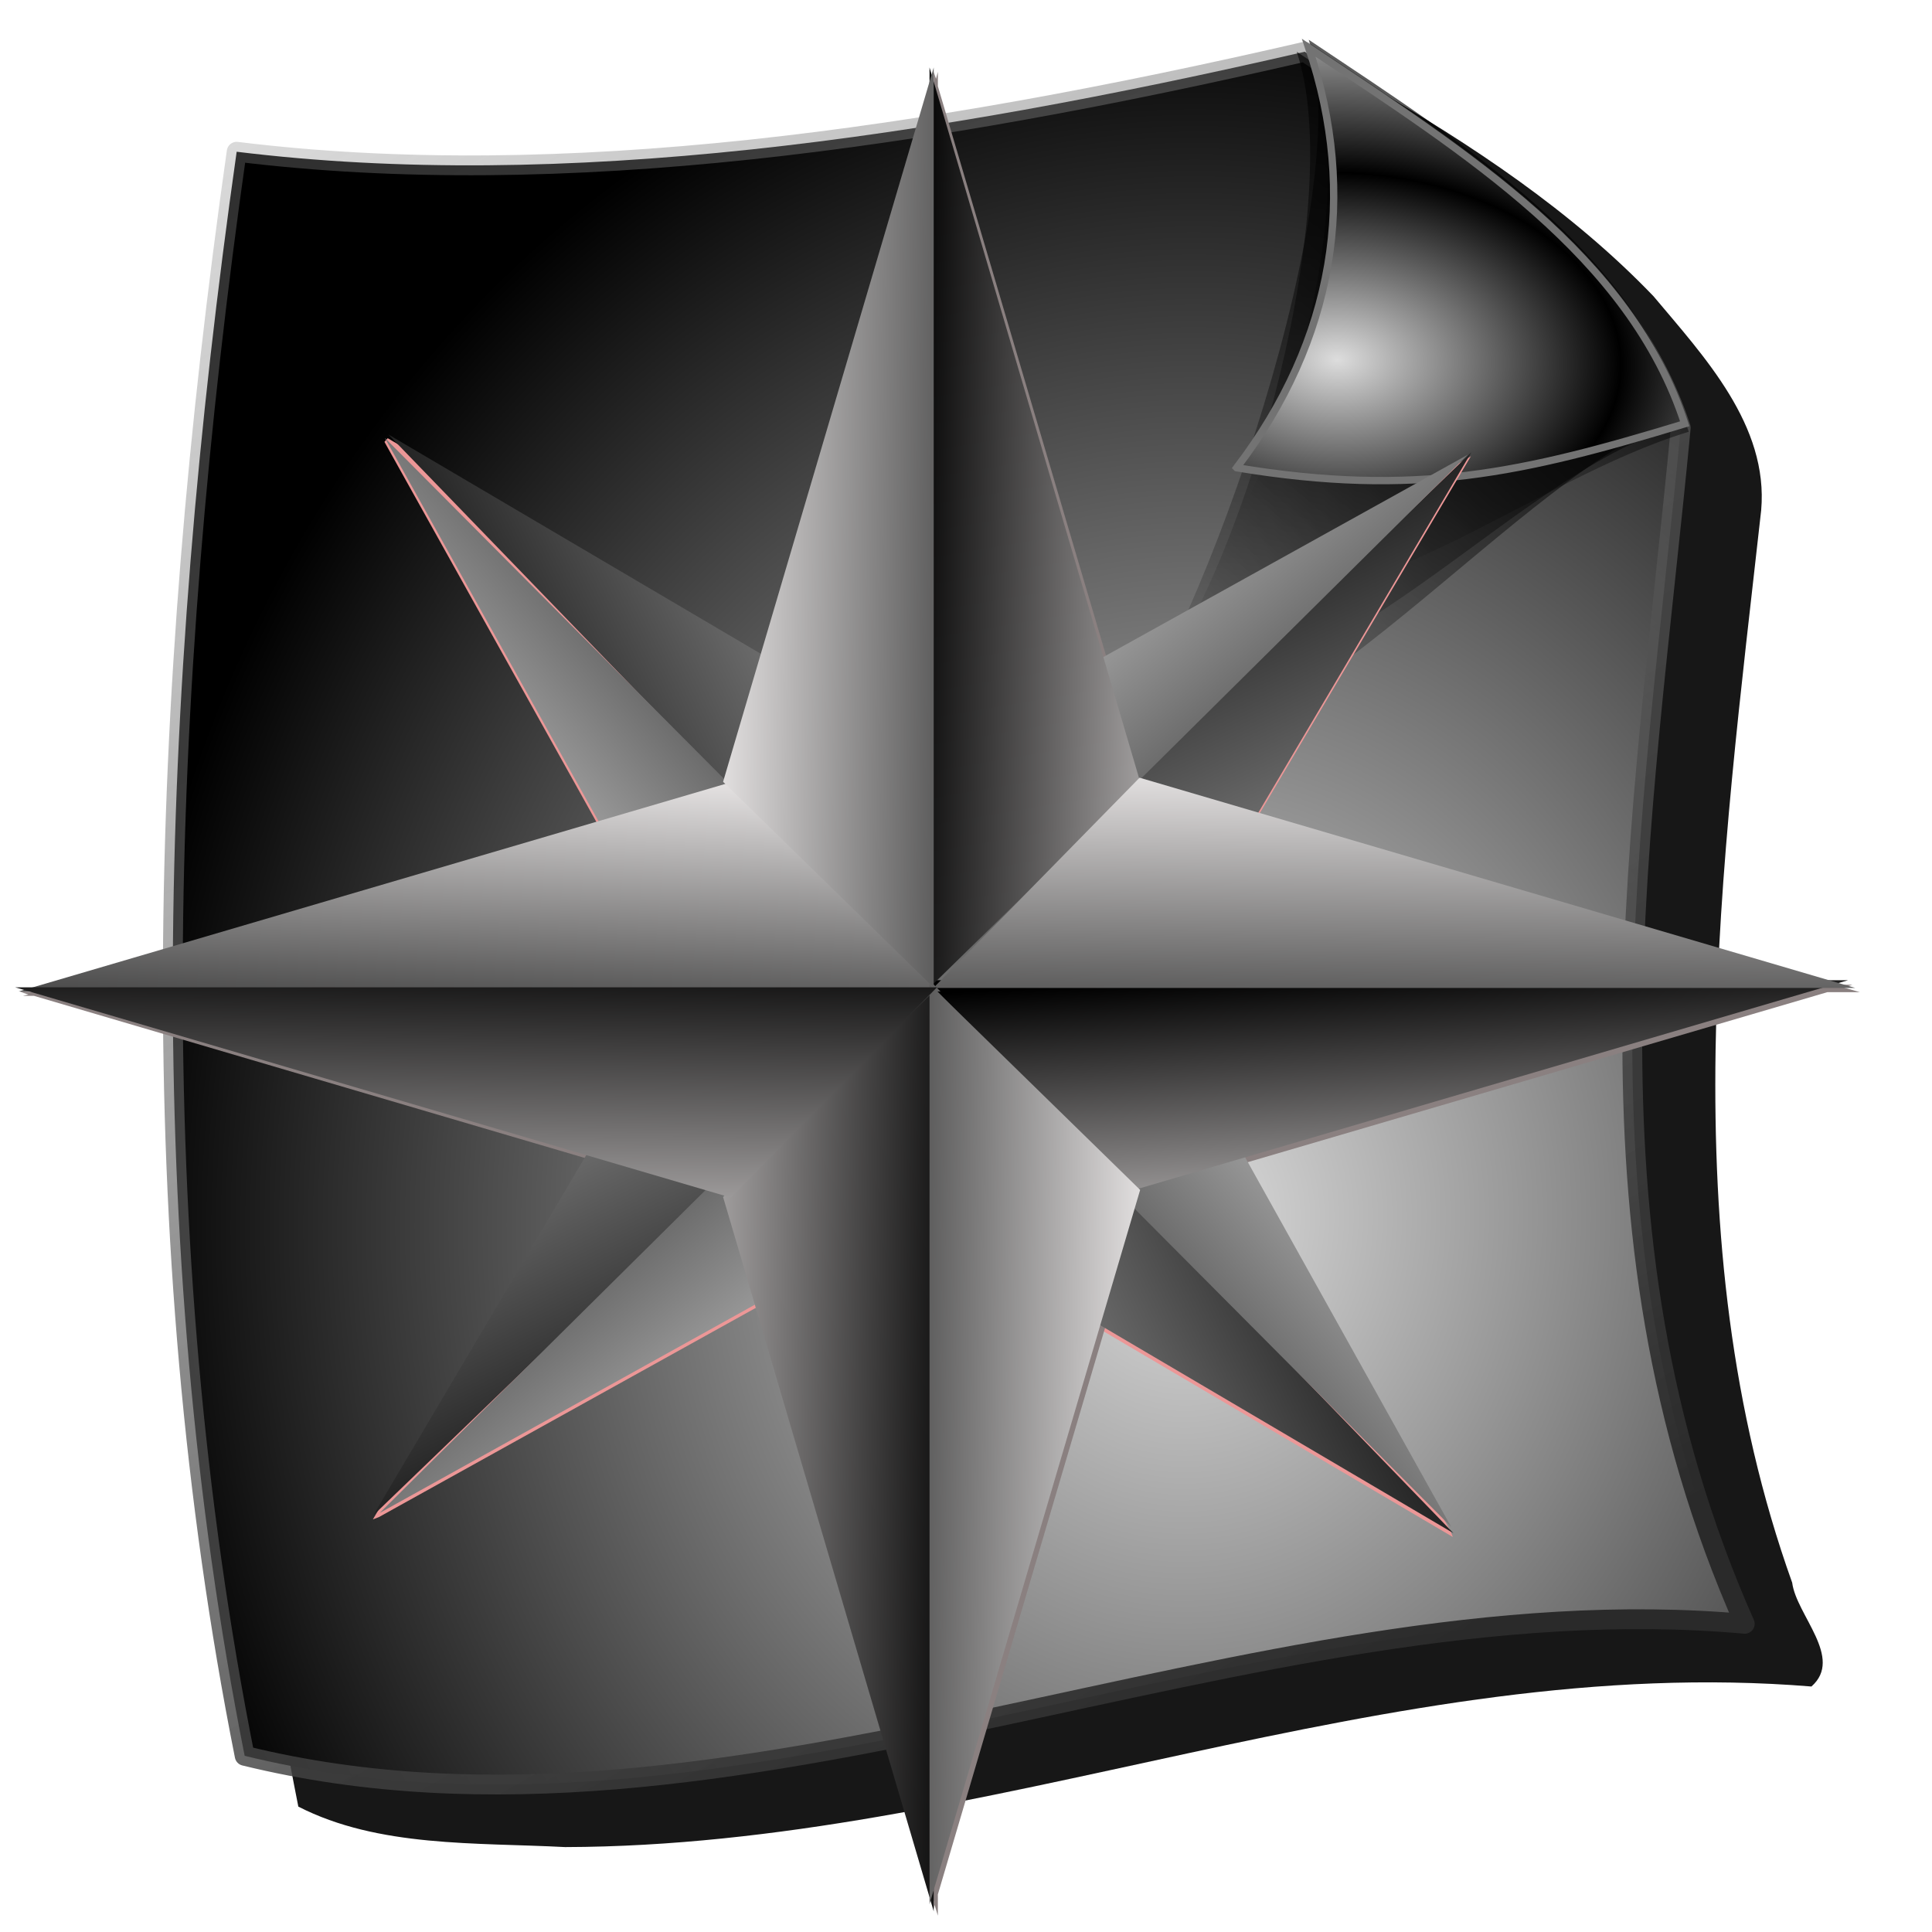 <?xml version="1.0" encoding="UTF-8" standalone="no"?>
<!-- Created with Inkscape (http://www.inkscape.org/) -->

<svg
   xmlns:dc="http://purl.org/dc/elements/1.1/"
   xmlns:cc="http://creativecommons.org/ns#"
   xmlns:rdf="http://www.w3.org/1999/02/22-rdf-syntax-ns#"
   xmlns:svg="http://www.w3.org/2000/svg"
   xmlns="http://www.w3.org/2000/svg"
   xmlns:xlink="http://www.w3.org/1999/xlink"
   xmlns:sodipodi="http://sodipodi.sourceforge.net/DTD/sodipodi-0.dtd"
   xmlns:inkscape="http://www.inkscape.org/namespaces/inkscape"
   id="svg2"
   version="1.1"
   inkscape:version="0.48.2 r9819"
   width="255"
   height="255"
   sodipodi:docname="text-x-po.svg">
  <defs
     id="defs6">
    <filter
       id="filter3966"
       inkscape:collect="always">
      <feGaussianBlur
         id="feGaussianBlur3968"
         stdDeviation="3.434"
         inkscape:collect="always" />
    </filter>
    <linearGradient
       inkscape:collect="always"
       id="linearGradient3387">
      <stop
         style="stop-color:#000000;stop-opacity:1;"
         offset="0"
         id="stop3389" />
      <stop
         style="stop-color:#ffffff;stop-opacity:1"
         offset="1"
         id="stop3391" />
    </linearGradient>
    <linearGradient
       inkscape:collect="always"
       id="linearGradient3369">
      <stop
         style="stop-color:#6465df;stop-opacity:1"
         offset="0"
         id="stop3371" />
      <stop
         style="stop-color:#ffffff;stop-opacity:1"
         offset="1"
         id="stop3373" />
    </linearGradient>
    <linearGradient
       id="linearGradient3578">
      <stop
         style="stop-color:#000000;stop-opacity:1;"
         offset="0"
         id="stop3580" />
      <stop
         style="stop-color:#fffcfc;stop-opacity:1;"
         offset="1"
         id="stop3582" />
    </linearGradient>
    <inkscape:perspective
       id="perspective2503"
       inkscape:persp3d-origin="128 : 85.333333 : 1"
       inkscape:vp_z="256 : 128 : 1"
       inkscape:vp_y="0 : 1000 : 0"
       inkscape:vp_x="0 : 128 : 1"
       sodipodi:type="inkscape:persp3d" />
    <linearGradient
       inkscape:collect="always"
       xlink:href="#linearGradient3578"
       id="linearGradient3584"
       x1="13.515"
       y1="-7.475"
       x2="16.093"
       y2="-7.475"
       gradientUnits="userSpaceOnUse"
       spreadMethod="reflect" />
    <linearGradient
       inkscape:collect="always"
       xlink:href="#linearGradient3578"
       id="linearGradient3586"
       gradientUnits="userSpaceOnUse"
       spreadMethod="reflect"
       x1="16.909"
       y1="-5.212"
       x2="18.617"
       y2="-6.583" />
    <linearGradient
       inkscape:collect="always"
       xlink:href="#linearGradient3578"
       id="linearGradient3588"
       gradientUnits="userSpaceOnUse"
       spreadMethod="reflect"
       x1="13.515"
       y1="-7.475"
       x2="17.075"
       y2="-8.019" />
    <linearGradient
       inkscape:collect="always"
       xlink:href="#linearGradient3578"
       id="linearGradient3590"
       gradientUnits="userSpaceOnUse"
       spreadMethod="reflect"
       x1="16.387"
       y1="-5.908"
       x2="17.747"
       y2="-6.953" />
    <linearGradient
       inkscape:collect="always"
       xlink:href="#linearGradient3578"
       id="linearGradient3592"
       gradientUnits="userSpaceOnUse"
       spreadMethod="reflect"
       x1="12.906"
       y1="-10.151"
       x2="11.372"
       y2="-5.778" />
    <linearGradient
       inkscape:collect="always"
       xlink:href="#linearGradient3578"
       id="linearGradient3594"
       gradientUnits="userSpaceOnUse"
       spreadMethod="reflect"
       x1="12.035"
       y1="-11.587"
       x2="8.696"
       y2="-2.688" />
    <linearGradient
       inkscape:collect="always"
       xlink:href="#linearGradient3578"
       id="linearGradient3596"
       gradientUnits="userSpaceOnUse"
       spreadMethod="reflect"
       x1="16.387"
       y1="-11.391"
       x2="11.132"
       y2="-11.199" />
    <linearGradient
       inkscape:collect="always"
       xlink:href="#linearGradient3578"
       id="linearGradient3598"
       gradientUnits="userSpaceOnUse"
       spreadMethod="reflect"
       x1="16.691"
       y1="-10.978"
       x2="16.093"
       y2="-7.475" />
    <linearGradient
       inkscape:collect="always"
       xlink:href="#linearGradient3578"
       id="linearGradient3600"
       gradientUnits="userSpaceOnUse"
       spreadMethod="reflect"
       x1="15.582"
       y1="-6.256"
       x2="17.377"
       y2="-1.992" />
    <linearGradient
       inkscape:collect="always"
       xlink:href="#linearGradient3578"
       id="linearGradient3602"
       gradientUnits="userSpaceOnUse"
       spreadMethod="reflect"
       x1="17.083"
       y1="-2.275"
       x2="14.94"
       y2="-3.733" />
    <linearGradient
       inkscape:collect="always"
       xlink:href="#linearGradient3578"
       id="linearGradient3604"
       gradientUnits="userSpaceOnUse"
       spreadMethod="reflect"
       x1="7.771"
       y1="-3.754"
       x2="12.916"
       y2="-4.516" />
    <linearGradient
       inkscape:collect="always"
       xlink:href="#linearGradient3578"
       id="linearGradient3606"
       gradientUnits="userSpaceOnUse"
       spreadMethod="reflect"
       x1="11.187"
       y1="-5.887"
       x2="9.718"
       y2="-1.513" />
    <linearGradient
       inkscape:collect="always"
       xlink:href="#linearGradient3578"
       id="linearGradient3608"
       gradientUnits="userSpaceOnUse"
       spreadMethod="reflect"
       x1="10.621"
       y1="-6.409"
       x2="16.093"
       y2="-7.475" />
    <linearGradient
       inkscape:collect="always"
       xlink:href="#linearGradient3578"
       id="linearGradient3610"
       gradientUnits="userSpaceOnUse"
       spreadMethod="reflect"
       x1="15.65"
       y1="-2.21"
       x2="16.093"
       y2="-7.475" />
    <linearGradient
       inkscape:collect="always"
       xlink:href="#linearGradient3578"
       id="linearGradient2551"
       gradientUnits="userSpaceOnUse"
       spreadMethod="reflect"
       x1="13.515"
       y1="-7.475"
       x2="16.093"
       y2="-7.475" />
    <linearGradient
       inkscape:collect="always"
       xlink:href="#linearGradient3578"
       id="linearGradient2553"
       gradientUnits="userSpaceOnUse"
       spreadMethod="reflect"
       x1="13.515"
       y1="-7.475"
       x2="16.093"
       y2="-7.475" />
    <linearGradient
       inkscape:collect="always"
       xlink:href="#linearGradient3578"
       id="linearGradient2555"
       gradientUnits="userSpaceOnUse"
       spreadMethod="reflect"
       x1="13.515"
       y1="-7.475"
       x2="16.093"
       y2="-7.475" />
    <linearGradient
       inkscape:collect="always"
       xlink:href="#linearGradient3578"
       id="linearGradient2557"
       gradientUnits="userSpaceOnUse"
       spreadMethod="reflect"
       x1="13.515"
       y1="-7.475"
       x2="16.093"
       y2="-7.475" />
    <linearGradient
       inkscape:collect="always"
       xlink:href="#linearGradient3578"
       id="linearGradient2559"
       gradientUnits="userSpaceOnUse"
       spreadMethod="reflect"
       x1="13.515"
       y1="-7.475"
       x2="16.093"
       y2="-7.475" />
    <linearGradient
       inkscape:collect="always"
       xlink:href="#linearGradient3578"
       id="linearGradient2561"
       gradientUnits="userSpaceOnUse"
       spreadMethod="reflect"
       x1="13.515"
       y1="-7.475"
       x2="16.093"
       y2="-7.475" />
    <linearGradient
       inkscape:collect="always"
       xlink:href="#linearGradient3578"
       id="linearGradient2563"
       gradientUnits="userSpaceOnUse"
       spreadMethod="reflect"
       x1="13.515"
       y1="-7.475"
       x2="16.093"
       y2="-7.475" />
    <linearGradient
       inkscape:collect="always"
       xlink:href="#linearGradient3578"
       id="linearGradient2565"
       gradientUnits="userSpaceOnUse"
       spreadMethod="reflect"
       x1="13.515"
       y1="-7.475"
       x2="16.093"
       y2="-7.475" />
    <linearGradient
       inkscape:collect="always"
       xlink:href="#linearGradient3578"
       id="linearGradient2567"
       gradientUnits="userSpaceOnUse"
       spreadMethod="reflect"
       x1="13.515"
       y1="-7.475"
       x2="16.093"
       y2="-7.475" />
    <linearGradient
       inkscape:collect="always"
       xlink:href="#linearGradient3578"
       id="linearGradient2569"
       gradientUnits="userSpaceOnUse"
       spreadMethod="reflect"
       x1="13.515"
       y1="-7.475"
       x2="16.093"
       y2="-7.475" />
    <linearGradient
       inkscape:collect="always"
       xlink:href="#linearGradient3578"
       id="linearGradient2571"
       gradientUnits="userSpaceOnUse"
       spreadMethod="reflect"
       x1="13.515"
       y1="-7.475"
       x2="16.093"
       y2="-7.475" />
    <linearGradient
       inkscape:collect="always"
       xlink:href="#linearGradient3578"
       id="linearGradient2573"
       gradientUnits="userSpaceOnUse"
       spreadMethod="reflect"
       x1="13.515"
       y1="-7.475"
       x2="16.093"
       y2="-7.475" />
    <linearGradient
       inkscape:collect="always"
       xlink:href="#linearGradient3578"
       id="linearGradient2575"
       gradientUnits="userSpaceOnUse"
       spreadMethod="reflect"
       x1="13.515"
       y1="-7.475"
       x2="16.093"
       y2="-7.475" />
    <linearGradient
       inkscape:collect="always"
       xlink:href="#linearGradient3578"
       id="linearGradient2577"
       gradientUnits="userSpaceOnUse"
       spreadMethod="reflect"
       x1="13.515"
       y1="-7.475"
       x2="16.093"
       y2="-7.475" />
    <linearGradient
       inkscape:collect="always"
       xlink:href="#linearGradient3578"
       id="linearGradient2579"
       gradientUnits="userSpaceOnUse"
       spreadMethod="reflect"
       x1="13.515"
       y1="-7.475"
       x2="16.093"
       y2="-7.475" />
    <linearGradient
       inkscape:collect="always"
       xlink:href="#linearGradient3578"
       id="linearGradient2581"
       gradientUnits="userSpaceOnUse"
       spreadMethod="reflect"
       x1="13.515"
       y1="-7.475"
       x2="16.093"
       y2="-7.475" />
    <linearGradient
       inkscape:collect="always"
       xlink:href="#linearGradient3578"
       id="linearGradient2583"
       gradientUnits="userSpaceOnUse"
       spreadMethod="reflect"
       x1="13.515"
       y1="-7.475"
       x2="16.093"
       y2="-7.475" />
    <linearGradient
       inkscape:collect="always"
       xlink:href="#linearGradient3578"
       id="linearGradient2585"
       gradientUnits="userSpaceOnUse"
       spreadMethod="reflect"
       x1="13.515"
       y1="-7.475"
       x2="16.093"
       y2="-7.475" />
    <linearGradient
       inkscape:collect="always"
       xlink:href="#linearGradient3578"
       id="linearGradient2587"
       gradientUnits="userSpaceOnUse"
       spreadMethod="reflect"
       x1="13.515"
       y1="-7.475"
       x2="16.093"
       y2="-7.475" />
    <linearGradient
       inkscape:collect="always"
       xlink:href="#linearGradient3578"
       id="linearGradient2589"
       gradientUnits="userSpaceOnUse"
       spreadMethod="reflect"
       x1="13.515"
       y1="-7.475"
       x2="16.093"
       y2="-7.475" />
    <linearGradient
       inkscape:collect="always"
       xlink:href="#linearGradient3578"
       id="linearGradient2591"
       gradientUnits="userSpaceOnUse"
       spreadMethod="reflect"
       x1="13.515"
       y1="-7.475"
       x2="16.093"
       y2="-7.475" />
    <linearGradient
       inkscape:collect="always"
       xlink:href="#linearGradient3578"
       id="linearGradient2593"
       gradientUnits="userSpaceOnUse"
       spreadMethod="reflect"
       x1="13.515"
       y1="-7.475"
       x2="16.093"
       y2="-7.475" />
    <linearGradient
       inkscape:collect="always"
       xlink:href="#linearGradient3578"
       id="linearGradient2595"
       gradientUnits="userSpaceOnUse"
       spreadMethod="reflect"
       x1="13.515"
       y1="-7.475"
       x2="16.093"
       y2="-7.475" />
    <linearGradient
       inkscape:collect="always"
       xlink:href="#linearGradient3369"
       id="linearGradient3375"
       x1="155.814"
       y1="113.364"
       x2="215.891"
       y2="50.574"
       gradientUnits="userSpaceOnUse"
       spreadMethod="reflect" />
    <linearGradient
       inkscape:collect="always"
       xlink:href="#linearGradient3387"
       id="linearGradient3393"
       x1="-81.182"
       y1="145.672"
       x2="-79.283"
       y2="78.618"
       gradientUnits="userSpaceOnUse" />
    <linearGradient
       inkscape:collect="always"
       xlink:href="#linearGradient3387"
       id="linearGradient3397"
       gradientUnits="userSpaceOnUse"
       x1="-81.182"
       y1="145.672"
       x2="-79.283"
       y2="78.618" />
    <linearGradient
       inkscape:collect="always"
       xlink:href="#linearGradient3369"
       id="linearGradient3403"
       gradientUnits="userSpaceOnUse"
       spreadMethod="reflect"
       x1="155.814"
       y1="113.364"
       x2="215.891"
       y2="50.574"
       gradientTransform="matrix(0.458,0,0,0.458,12.358,81.059)" />
    <inkscape:perspective
       sodipodi:type="inkscape:persp3d"
       inkscape:vp_x="0 : 250.0002 : 1"
       inkscape:vp_y="0 : 1000 : 0"
       inkscape:vp_z="500.0004 : 250.0002 : 1"
       inkscape:persp3d-origin="250.0002 : 166.6668 : 1"
       id="perspective2589" />
    <linearGradient
       id="linearGradient2296">
      <stop
         style="stop-color:#6274ac;stop-opacity:1;"
         offset="0"
         id="stop2298" />
      <stop
         style="stop-color:#ffffff;stop-opacity:1;"
         offset="1"
         id="stop2300" />
    </linearGradient>
    <linearGradient
       id="linearGradient2284">
      <stop
         id="stop2290"
         offset="0"
         style="stop-color:#c8c6fd;stop-opacity:1;" />
      <stop
         id="stop2292"
         offset="1"
         style="stop-color:#000c66;stop-opacity:1;" />
    </linearGradient>
    <linearGradient
       id="linearGradient2797">
      <stop
         style="stop-color:#d1ff8d;stop-opacity:0;"
         offset="0"
         id="stop2799" />
      <stop
         id="stop2278"
         offset="0.5"
         style="stop-color:#a5af46;stop-opacity:0;" />
      <stop
         style="stop-color:#6b8723;stop-opacity:0.29;"
         offset="0.75"
         id="stop2280" />
      <stop
         style="stop-color:#446000;stop-opacity:1;"
         offset="1"
         id="stop2801" />
    </linearGradient>
    <linearGradient
       id="linearGradient2837"
       inkscape:collect="always">
      <stop
         id="stop2839"
         offset="0"
         style="stop-color:white;stop-opacity:1" />
      <stop
         id="stop2841"
         offset="1"
         style="stop-color:black;stop-opacity:1" />
    </linearGradient>
    <linearGradient
       inkscape:collect="always"
       id="linearGradient2813">
      <stop
         style="stop-color:white;stop-opacity:1"
         offset="0"
         id="stop2815" />
      <stop
         style="stop-color:black;stop-opacity:1"
         offset="1"
         id="stop2817" />
    </linearGradient>
    <linearGradient
       inkscape:collect="always"
       xlink:href="#linearGradient2813"
       id="linearGradient2819"
       x1="165.021"
       y1="190.767"
       x2="165.021"
       y2="172.182"
       gradientUnits="userSpaceOnUse" />
    <linearGradient
       inkscape:collect="always"
       xlink:href="#linearGradient2813"
       id="linearGradient2827"
       x1="177.021"
       y1="172.182"
       x2="177.701"
       y2="190.767"
       gradientUnits="userSpaceOnUse" />
    <linearGradient
       inkscape:collect="always"
       xlink:href="#linearGradient2837"
       id="linearGradient2835"
       x1="123.62"
       y1="165.719"
       x2="122.81"
       y2="53.922"
       gradientUnits="userSpaceOnUse" />
    <linearGradient
       inkscape:collect="always"
       xlink:href="#linearGradient2837"
       id="linearGradient2849"
       x1="144.808"
       y1="77.37"
       x2="145.413"
       y2="165.719"
       gradientUnits="userSpaceOnUse"
       spreadMethod="reflect" />
    <linearGradient
       inkscape:collect="always"
       xlink:href="#linearGradient2837"
       id="linearGradient2857"
       x1="121.576"
       y1="41.947"
       x2="113.72"
       y2="204.896"
       gradientUnits="userSpaceOnUse" />
    <linearGradient
       inkscape:collect="always"
       xlink:href="#linearGradient2837"
       id="linearGradient2865"
       x1="142.97"
       y1="202.215"
       x2="150.117"
       y2="42.245"
       gradientUnits="userSpaceOnUse" />
    <linearGradient
       id="linearGradient2768"
       inkscape:collect="always">
      <stop
         id="stop2770"
         offset="0"
         style="stop-color:black;stop-opacity:1;" />
      <stop
         id="stop2772"
         offset="1"
         style="stop-color:black;stop-opacity:0;" />
    </linearGradient>
    <linearGradient
       id="linearGradient2776"
       inkscape:collect="always">
      <stop
         id="stop2778"
         offset="0"
         style="stop-color:black;stop-opacity:1;" />
      <stop
         id="stop2780"
         offset="1"
         style="stop-color:black;stop-opacity:0;" />
    </linearGradient>
    <linearGradient
       id="linearGradient2784"
       inkscape:collect="always">
      <stop
         id="stop2786"
         offset="0"
         style="stop-color:black;stop-opacity:1;" />
      <stop
         id="stop2788"
         offset="1"
         style="stop-color:black;stop-opacity:0;" />
    </linearGradient>
    <linearGradient
       id="linearGradient2804">
      <stop
         id="stop2806"
         offset="0"
         style="stop-color:#dddddd;stop-opacity:1;" />
      <stop
         id="stop2808"
         offset="1"
         style="stop-color:#000000;stop-opacity:1;" />
    </linearGradient>
    <linearGradient
       id="linearGradient2812">
      <stop
         id="stop2814"
         offset="0"
         style="stop-color:#2a2a2a;stop-opacity:1;" />
      <stop
         id="stop2816"
         offset="1"
         style="stop-color:#929292;stop-opacity:0.294;" />
    </linearGradient>
    <linearGradient
       id="linearGradient2843">
      <stop
         id="stop2845"
         offset="0"
         style="stop-color:#e1cb7d;stop-opacity:1;" />
      <stop
         id="stop2847"
         offset="1"
         style="stop-color:white;stop-opacity:1" />
    </linearGradient>
    <inkscape:perspective
       id="perspective54"
       inkscape:persp3d-origin="127.5 : 85 : 1"
       inkscape:vp_z="255 : 127.5 : 1"
       inkscape:vp_y="0 : 1000 : 0"
       inkscape:vp_x="0 : 127.5 : 1"
       sodipodi:type="inkscape:persp3d" />
    <linearGradient
       id="linearGradient3448">
      <stop
         id="stop3450"
         offset="0"
         style="stop-color:#000000;stop-opacity:1;" />
      <stop
         style="stop-color:#000000;stop-opacity:1;"
         offset="0.5"
         id="stop3456" />
      <stop
         id="stop3458"
         offset="0.75"
         style="stop-color:#000000;stop-opacity:1;" />
      <stop
         id="stop3452"
         offset="1"
         style="stop-color:#000000;stop-opacity:0;" />
    </linearGradient>
    <radialGradient
       inkscape:collect="always"
       xlink:href="#linearGradient2804"
       id="radialGradient4324"
       gradientUnits="userSpaceOnUse"
       gradientTransform="matrix(0.046,-1.563,1.354,0.04,-68.108,410.542)"
       cx="162.274"
       cy="162.09"
       fx="162.274"
       fy="162.09"
       r="107.669" />
    <linearGradient
       inkscape:collect="always"
       xlink:href="#linearGradient2812"
       id="linearGradient4326"
       gradientUnits="userSpaceOnUse"
       gradientTransform="translate(-3.433,-2.497)"
       x1="176.827"
       y1="236.482"
       x2="41.407"
       y2="-2.121" />
    <linearGradient
       inkscape:collect="always"
       xlink:href="#linearGradient2768"
       id="linearGradient4328"
       gradientUnits="userSpaceOnUse"
       gradientTransform="translate(2.727,101.996)"
       x1="256.898"
       y1="15.414"
       x2="158.175"
       y2="114.137" />
    <linearGradient
       inkscape:collect="always"
       xlink:href="#linearGradient2776"
       id="linearGradient4330"
       gradientUnits="userSpaceOnUse"
       gradientTransform="translate(1.091,103.632)"
       x1="248.717"
       y1="11.738"
       x2="168.538"
       y2="98.264" />
    <linearGradient
       inkscape:collect="always"
       xlink:href="#linearGradient2784"
       id="linearGradient4332"
       gradientUnits="userSpaceOnUse"
       x1="249.807"
       y1="106.906"
       x2="183.265"
       y2="183.267" />
    <radialGradient
       inkscape:collect="always"
       xlink:href="#linearGradient2804"
       id="radialGradient4334"
       gradientUnits="userSpaceOnUse"
       gradientTransform="matrix(1.245,0.039,-0.026,0.821,-41.3,18.968)"
       spreadMethod="reflect"
       cx="187.272"
       cy="159.653"
       fx="187.272"
       fy="159.653"
       r="31.044" />
    <linearGradient
       y2="20.413"
       x2="224.962"
       y1="59.645"
       x1="243.563"
       gradientTransform="translate(119.236,1.178)"
       gradientUnits="userSpaceOnUse"
       id="linearGradient2996"
       xlink:href="#linearGradient2874"
       inkscape:collect="always" />
    <linearGradient
       y2="20.413"
       x2="224.962"
       y1="59.645"
       x1="243.563"
       gradientTransform="matrix(0,-1,1,0,269.342,263.945)"
       gradientUnits="userSpaceOnUse"
       id="linearGradient2993"
       xlink:href="#linearGradient2874"
       inkscape:collect="always" />
    <linearGradient
       y2="20.413"
       x2="224.962"
       y1="59.645"
       x1="243.563"
       gradientTransform="matrix(-1,0,0,-1,532.305,113.839)"
       gradientUnits="userSpaceOnUse"
       id="linearGradient2990"
       xlink:href="#linearGradient2874"
       inkscape:collect="always" />
    <linearGradient
       y2="20.413"
       x2="224.962"
       y1="59.645"
       x1="243.563"
       gradientTransform="matrix(0,1,-1,0,382.003,-148.928)"
       gradientUnits="userSpaceOnUse"
       id="linearGradient2987"
       xlink:href="#linearGradient2874"
       inkscape:collect="always" />
    <linearGradient
       y2="28.603"
       x2="204.996"
       y1="51.845"
       x1="232.253"
       gradientTransform="matrix(0,-1,-1,0,382.198,264.53)"
       gradientUnits="userSpaceOnUse"
       id="linearGradient2984"
       xlink:href="#linearGradient2896"
       inkscape:collect="always" />
    <linearGradient
       y2="28.603"
       x2="204.996"
       y1="51.845"
       x1="232.253"
       gradientTransform="matrix(-1,0,0,1,532.305,0.983)"
       gradientUnits="userSpaceOnUse"
       id="linearGradient2981"
       xlink:href="#linearGradient2896"
       inkscape:collect="always" />
    <linearGradient
       y2="28.603"
       x2="204.996"
       y1="51.845"
       x1="232.253"
       gradientTransform="matrix(0,1,1,0,269.538,-149.513)"
       gradientUnits="userSpaceOnUse"
       id="linearGradient2978"
       xlink:href="#linearGradient2896"
       inkscape:collect="always" />
    <linearGradient
       y2="28.603"
       x2="204.996"
       y1="51.845"
       x1="232.253"
       gradientTransform="matrix(1,0,0,-1,118.651,113.839)"
       gradientUnits="userSpaceOnUse"
       id="linearGradient2975"
       xlink:href="#linearGradient2896"
       inkscape:collect="always" />
    <linearGradient
       y2="28.603"
       x2="204.996"
       y1="51.845"
       x1="232.253"
       gradientTransform="matrix(1,0,0,-1,108.616,114.611)"
       gradientUnits="userSpaceOnUse"
       id="linearGradient2972"
       xlink:href="#linearGradient2896"
       inkscape:collect="always" />
    <linearGradient
       y2="28.603"
       x2="204.996"
       y1="51.845"
       x1="232.253"
       gradientTransform="matrix(0,1,1,0,259.502,-148.741)"
       gradientUnits="userSpaceOnUse"
       id="linearGradient2970"
       xlink:href="#linearGradient2896"
       inkscape:collect="always" />
    <linearGradient
       y2="28.603"
       x2="204.996"
       y1="51.845"
       x1="232.253"
       gradientTransform="matrix(-1,0,0,1,522.27,1.755)"
       gradientUnits="userSpaceOnUse"
       id="linearGradient2968"
       xlink:href="#linearGradient2896"
       inkscape:collect="always" />
    <linearGradient
       y2="28.603"
       x2="204.996"
       y1="51.845"
       x1="232.253"
       gradientTransform="matrix(0,-1,-1,0,372.163,265.302)"
       gradientUnits="userSpaceOnUse"
       id="linearGradient2966"
       xlink:href="#linearGradient2896"
       inkscape:collect="always" />
    <linearGradient
       y2="20.413"
       x2="224.962"
       y1="59.645"
       x1="243.563"
       gradientTransform="matrix(0,1,-1,0,371.968,-148.156)"
       gradientUnits="userSpaceOnUse"
       id="linearGradient2964"
       xlink:href="#linearGradient2874"
       inkscape:collect="always" />
    <linearGradient
       y2="20.413"
       x2="224.962"
       y1="59.645"
       x1="243.563"
       gradientTransform="matrix(-1,0,0,-1,522.27,114.611)"
       gradientUnits="userSpaceOnUse"
       id="linearGradient2962"
       xlink:href="#linearGradient2874"
       inkscape:collect="always" />
    <linearGradient
       y2="20.413"
       x2="224.962"
       y1="59.645"
       x1="243.563"
       gradientTransform="matrix(0,-1,1,0,259.307,264.717)"
       gradientUnits="userSpaceOnUse"
       id="linearGradient2960"
       xlink:href="#linearGradient2874"
       inkscape:collect="always" />
    <linearGradient
       y2="20.413"
       x2="224.962"
       y1="59.645"
       x1="243.563"
       gradientTransform="translate(109.201,1.95)"
       gradientUnits="userSpaceOnUse"
       id="linearGradient2958"
       xlink:href="#linearGradient2874"
       inkscape:collect="always" />
    <linearGradient
       y2="28.603"
       x2="204.996"
       y1="51.845"
       x1="232.253"
       gradientTransform="matrix(1,0,0,-1,108.616,114.611)"
       gradientUnits="userSpaceOnUse"
       id="linearGradient2938"
       xlink:href="#linearGradient2896"
       inkscape:collect="always" />
    <linearGradient
       y2="28.603"
       x2="204.996"
       y1="51.845"
       x1="232.253"
       gradientTransform="matrix(0,1,1,0,259.502,-148.741)"
       gradientUnits="userSpaceOnUse"
       id="linearGradient2936"
       xlink:href="#linearGradient2896"
       inkscape:collect="always" />
    <linearGradient
       y2="28.603"
       x2="204.996"
       y1="51.845"
       x1="232.253"
       gradientTransform="matrix(-1,0,0,1,522.27,1.755)"
       gradientUnits="userSpaceOnUse"
       id="linearGradient2934"
       xlink:href="#linearGradient2896"
       inkscape:collect="always" />
    <linearGradient
       y2="28.603"
       x2="204.996"
       y1="51.845"
       x1="232.253"
       gradientTransform="matrix(0,-1,-1,0,372.163,265.302)"
       gradientUnits="userSpaceOnUse"
       id="linearGradient2932"
       xlink:href="#linearGradient2896"
       inkscape:collect="always" />
    <linearGradient
       y2="20.413"
       x2="224.962"
       y1="59.645"
       x1="243.563"
       gradientTransform="matrix(0,1,-1,0,371.968,-148.156)"
       gradientUnits="userSpaceOnUse"
       id="linearGradient2930"
       xlink:href="#linearGradient2874"
       inkscape:collect="always" />
    <linearGradient
       y2="20.413"
       x2="224.962"
       y1="59.645"
       x1="243.563"
       gradientTransform="matrix(-1,0,0,-1,522.27,114.611)"
       gradientUnits="userSpaceOnUse"
       id="linearGradient2928"
       xlink:href="#linearGradient2874"
       inkscape:collect="always" />
    <linearGradient
       y2="20.413"
       x2="224.962"
       y1="59.645"
       x1="243.563"
       gradientTransform="matrix(0,-1,1,0,259.307,264.717)"
       gradientUnits="userSpaceOnUse"
       id="linearGradient2926"
       xlink:href="#linearGradient2874"
       inkscape:collect="always" />
    <linearGradient
       y2="20.413"
       x2="224.962"
       y1="59.645"
       x1="243.563"
       gradientTransform="translate(109.201,1.95)"
       gradientUnits="userSpaceOnUse"
       id="linearGradient2924"
       xlink:href="#linearGradient2874"
       inkscape:collect="always" />
    <linearGradient
       y2="28.603"
       x2="204.996"
       y1="51.845"
       x1="232.253"
       gradientTransform="matrix(1,0,0,-1,108.616,114.611)"
       gradientUnits="userSpaceOnUse"
       id="linearGradient2912"
       xlink:href="#linearGradient2896"
       inkscape:collect="always" />
    <linearGradient
       y2="28.603"
       x2="204.996"
       y1="51.845"
       x1="232.253"
       gradientTransform="matrix(0,1,1,0,259.502,-148.741)"
       gradientUnits="userSpaceOnUse"
       id="linearGradient2908"
       xlink:href="#linearGradient2896"
       inkscape:collect="always" />
    <linearGradient
       y2="28.603"
       x2="204.996"
       y1="51.845"
       x1="232.253"
       gradientTransform="matrix(-1,0,0,1,522.27,1.755)"
       gradientUnits="userSpaceOnUse"
       id="linearGradient2904"
       xlink:href="#linearGradient2896"
       inkscape:collect="always" />
    <linearGradient
       y2="28.603"
       x2="204.996"
       y1="51.845"
       x1="232.253"
       gradientTransform="matrix(0,-1,-1,0,372.163,265.302)"
       gradientUnits="userSpaceOnUse"
       id="linearGradient2894"
       xlink:href="#linearGradient2896"
       inkscape:collect="always" />
    <linearGradient
       y2="20.413"
       x2="224.962"
       y1="59.645"
       x1="243.563"
       gradientTransform="matrix(0,1,-1,0,371.968,-148.156)"
       gradientUnits="userSpaceOnUse"
       id="linearGradient2890"
       xlink:href="#linearGradient2874"
       inkscape:collect="always" />
    <linearGradient
       y2="20.413"
       x2="224.962"
       y1="59.645"
       x1="243.563"
       gradientTransform="matrix(-1,0,0,-1,522.27,114.611)"
       gradientUnits="userSpaceOnUse"
       id="linearGradient2886"
       xlink:href="#linearGradient2874"
       inkscape:collect="always" />
    <linearGradient
       y2="20.413"
       x2="224.962"
       y1="59.645"
       x1="243.563"
       gradientTransform="matrix(0,-1,1,0,259.307,264.717)"
       gradientUnits="userSpaceOnUse"
       id="linearGradient2882"
       xlink:href="#linearGradient2874"
       inkscape:collect="always" />
    <linearGradient
       gradientTransform="translate(109.201,1.95)"
       gradientUnits="userSpaceOnUse"
       y2="20.413"
       x2="224.962"
       y1="59.645"
       x1="243.563"
       id="linearGradient2872"
       xlink:href="#linearGradient2874"
       inkscape:collect="always" />
    <linearGradient
       y2="35.192"
       x2="193.021"
       y1="15.746"
       x1="192.781"
       gradientTransform="matrix(-1,0,0,1,506.803,37.212)"
       gradientUnits="userSpaceOnUse"
       id="linearGradient2844"
       xlink:href="#linearGradient2788"
       inkscape:collect="always" />
    <linearGradient
       y2="35.192"
       x2="193.021"
       y1="15.746"
       x1="192.781"
       gradientTransform="matrix(0,-1,-1,0,359.178,222.091)"
       gradientUnits="userSpaceOnUse"
       id="linearGradient2842"
       xlink:href="#linearGradient2788"
       inkscape:collect="always" />
    <linearGradient
       y2="35.192"
       x2="193.021"
       y1="15.746"
       x1="192.781"
       gradientTransform="matrix(1,0,0,-1,174.298,74.706)"
       gradientUnits="userSpaceOnUse"
       id="linearGradient2840"
       xlink:href="#linearGradient2788"
       inkscape:collect="always" />
    <linearGradient
       y2="35.192"
       x2="193.021"
       y1="15.746"
       x1="192.781"
       gradientTransform="matrix(0,1,1,0,321.444,-110.414)"
       gradientUnits="userSpaceOnUse"
       id="linearGradient2838"
       xlink:href="#linearGradient2788"
       inkscape:collect="always" />
    <linearGradient
       y2="35.192"
       x2="193.021"
       y1="8.304"
       x1="193.741"
       gradientTransform="matrix(0,1,-1,0,359.178,-109.933)"
       gradientUnits="userSpaceOnUse"
       id="linearGradient2836"
       xlink:href="#linearGradient2764"
       inkscape:collect="always" />
    <linearGradient
       y2="35.192"
       x2="193.021"
       y1="8.304"
       x1="193.741"
       gradientTransform="matrix(-1,0,0,-1,507.043,74.946)"
       gradientUnits="userSpaceOnUse"
       id="linearGradient2834"
       xlink:href="#linearGradient2764"
       inkscape:collect="always" />
    <linearGradient
       y2="35.192"
       x2="193.021"
       y1="8.304"
       x1="193.741"
       gradientTransform="matrix(0,-1,1,0,321.444,222.091)"
       gradientUnits="userSpaceOnUse"
       id="linearGradient2832"
       xlink:href="#linearGradient2764"
       inkscape:collect="always" />
    <linearGradient
       gradientTransform="translate(173.818,36.732)"
       y2="35.192"
       x2="193.021"
       y1="8.304"
       x1="193.741"
       gradientUnits="userSpaceOnUse"
       id="linearGradient2830"
       xlink:href="#linearGradient2764"
       inkscape:collect="always" />
    <linearGradient
       y2="35.192"
       x2="193.021"
       y1="15.746"
       x1="192.781"
       gradientTransform="matrix(-1.957,0,0,1.953,453.364,89.893)"
       gradientUnits="userSpaceOnUse"
       id="linearGradient2804-6"
       xlink:href="#linearGradient2764"
       inkscape:collect="always" />
    <linearGradient
       y2="35.192"
       x2="193.021"
       y1="15.746"
       x1="192.781"
       gradientTransform="matrix(0,-1.953,-1.957,0,164.499,451.001)"
       gradientUnits="userSpaceOnUse"
       id="linearGradient2800"
       xlink:href="#linearGradient2788"
       inkscape:collect="always" />
    <linearGradient
       y2="35.192"
       x2="193.021"
       y1="15.746"
       x1="192.781"
       gradientTransform="matrix(1.957,0,0,-1.953,-197.263,163.127)"
       gradientUnits="userSpaceOnUse"
       id="linearGradient2796"
       xlink:href="#linearGradient2788"
       inkscape:collect="always" />
    <linearGradient
       y2="35.192"
       x2="193.021"
       y1="15.746"
       x1="192.781"
       gradientTransform="matrix(0,1.953,1.957,0,90.663,-198.449)"
       gradientUnits="userSpaceOnUse"
       id="linearGradient2786"
       xlink:href="#linearGradient2788"
       inkscape:collect="always" />
    <linearGradient
       y2="35.192"
       x2="193.021"
       y1="16.258"
       x1="193.343"
       gradientTransform="matrix(0,1.953,-1.957,0,164.499,-197.511)"
       gradientUnits="userSpaceOnUse"
       id="linearGradient2782"
       xlink:href="#linearGradient2764"
       inkscape:collect="always" />
    <linearGradient
       y2="35.192"
       x2="193.021"
       y1="16.87"
       x1="193.741"
       gradientTransform="matrix(-1.957,0,0,-1.953,453.834,163.596)"
       gradientUnits="userSpaceOnUse"
       id="linearGradient2778"
       xlink:href="#linearGradient2788"
       inkscape:collect="always" />
    <linearGradient
       gradientTransform="matrix(0,-1.953,1.957,0,90.663,451.001)"
       y2="35.192"
       x2="193.021"
       y1="17.053"
       x1="193.542"
       gradientUnits="userSpaceOnUse"
       id="linearGradient2774"
       xlink:href="#linearGradient2764"
       inkscape:collect="always" />
    <linearGradient
       gradientTransform="matrix(1.957,0,0,1.953,-198.202,88.956)"
       gradientUnits="userSpaceOnUse"
       y2="35.192"
       x2="193.021"
       y1="18.065"
       x1="191.951"
       id="linearGradient2770"
       xlink:href="#linearGradient2764"
       inkscape:collect="always" />
    <linearGradient
       id="linearGradient2764"
       inkscape:collect="always">
      <stop
         id="stop2766"
         offset="0"
         style="stop-color:black;stop-opacity:1;" />
      <stop
         id="stop2768"
         offset="1"
         style="stop-color:#b2afaf;stop-opacity:1" />
    </linearGradient>
    <linearGradient
       id="linearGradient2788">
      <stop
         style="stop-color:#454545;stop-opacity:1;"
         offset="0"
         id="stop2790" />
      <stop
         style="stop-color:#f7f4f4;stop-opacity:1"
         offset="1"
         id="stop2792" />
    </linearGradient>
    <linearGradient
       id="linearGradient2874">
      <stop
         style="stop-color:#bebebe;stop-opacity:1;"
         offset="0"
         id="stop2876" />
      <stop
         style="stop-color:#000000;stop-opacity:1;"
         offset="1"
         id="stop2878" />
    </linearGradient>
    <linearGradient
       id="linearGradient2896">
      <stop
         id="stop2898"
         offset="0"
         style="stop-color:#bcbcbc;stop-opacity:1;" />
      <stop
         id="stop2900"
         offset="1"
         style="stop-color:#000000;stop-opacity:1;" />
    </linearGradient>
  </defs>
  <sodipodi:namedview
     pagecolor="#ffffff"
     bordercolor="#666666"
     borderopacity="1"
     objecttolerance="10"
     gridtolerance="10"
     guidetolerance="10"
     inkscape:pageopacity="0"
     inkscape:pageshadow="2"
     inkscape:window-width="1680"
     inkscape:window-height="1027"
     id="namedview4"
     showgrid="false"
     inkscape:zoom="2.57"
     inkscape:cx="127.5"
     inkscape:cy="127.5"
     inkscape:window-x="-2"
     inkscape:window-y="-5"
     inkscape:window-maximized="1"
     inkscape:current-layer="svg2" />
  <g
     inkscape:label="1. réteg"
     id="layer1"
     transform="translate(2.313,-0.025)">
    <g
       id="g2637">
      <g
         id="g3612"
         transform="translate(-2.572,0)">
        <g
           id="g2650"
           style="font-size:12px;font-style:normal;font-weight:normal;fill:url(#linearGradient3584);fill-opacity:1;stroke:none;font-family:Bitstream Vera Sans">
          <path
             inkscape:connector-curvature="0"
             style="fill:url(#linearGradient2551);fill-opacity:1"
             id="path2652"
             d="m 16.188,-12.219 -4.094,0.031 0.707,0.707 4.094,-0.031 -0.707,-0.707 z" />
          <path
             inkscape:connector-curvature="0"
             style="fill:url(#linearGradient2553);fill-opacity:1"
             id="path2654"
             d="M 12.094,-12.188 8.75,-3.438 9.457,-2.73 12.801,-11.48 12.094,-12.188 z" />
          <path
             inkscape:connector-curvature="0"
             style="fill:url(#linearGradient2555);fill-opacity:1"
             id="path2662"
             d="m 14.75,-5.688 0.781,2.219 0.707,0.707 -0.781,-2.219 L 14.75,-5.688 z" />
          <path
             inkscape:connector-curvature="0"
             style="fill:url(#linearGradient2557);fill-opacity:1"
             id="path2664"
             d="m 15.531,-3.469 0,0.031 0.707,0.707 0,-0.031 L 15.531,-3.469 z" />
          <path
             inkscape:connector-curvature="0"
             style="fill:url(#linearGradient2559);fill-opacity:1"
             id="path2672"
             d="m 17.92,-11.52 c -0.442,-0.442 -1.024,-0.714 -1.733,-0.699 l 0.707,0.707 c 0.709,-0.015 1.291,0.258 1.733,0.699 l -0.707,-0.707 z" />
          <path
             inkscape:connector-curvature="0"
             style="fill:url(#linearGradient3598);fill-opacity:1"
             id="path2674"
             d="m 16.219,-11.969 c 0.6,0.003 1.098,0.243 1.481,0.626 l 0.707,0.707 c -0.383,-0.383 -0.882,-0.623 -1.481,-0.626 L 16.219,-11.969 z" />
          <path
             inkscape:connector-curvature="0"
             style="fill:url(#linearGradient2561);fill-opacity:1"
             id="path2676"
             d="m 17.7,-11.343 c 1.561,1.561 1.198,5.5 -2.106,5.437 l 0.707,0.707 c 3.305,0.063 3.668,-3.875 2.106,-5.437 l -0.707,-0.707 z" />
          <path
             inkscape:connector-curvature="0"
             style="fill:url(#linearGradient2563);fill-opacity:1"
             id="path2678"
             d="m 15.594,-5.906 0.781,2.188 0.707,0.707 -0.781,-2.188 L 15.594,-5.906 z" />
          <path
             inkscape:connector-curvature="0"
             style="fill:url(#linearGradient2565);fill-opacity:1"
             id="path2680"
             d="m 16.375,-3.719 -0.656,0 0.707,0.707 0.656,0 L 16.375,-3.719 z" />
          <path
             inkscape:connector-curvature="0"
             style="fill:url(#linearGradient2567);fill-opacity:1"
             id="path2684"
             d="m 14.875,-5.969 -4.312,0 0.707,0.707 4.312,0 L 14.875,-5.969 z" />
          <path
             inkscape:connector-curvature="0"
             style="fill:url(#linearGradient2569);fill-opacity:1"
             id="path2686"
             d="M 10.562,-5.969 9.75,-3.75 l 0.707,0.707 0.812,-2.219 L 10.562,-5.969 z" />
          <path
             inkscape:connector-curvature="0"
             style="fill:url(#linearGradient3594);fill-opacity:1"
             id="path2690"
             d="m 9.188,-3.75 3.094,-8.156 0.707,0.707 L 9.895,-3.043 9.188,-3.75 z" />
          <path
             inkscape:connector-curvature="0"
             style="fill:url(#linearGradient3608);fill-opacity:1"
             id="path2660"
             d="m 10.812,-5.688 3.938,0 0.707,0.707 -3.938,0 L 10.812,-5.688 z" />
          <path
             inkscape:connector-curvature="0"
             style="fill:url(#linearGradient3610);fill-opacity:1"
             id="path2682"
             d="m 15.719,-3.719 -0.844,-2.25 0.707,0.707 0.844,2.25 L 15.719,-3.719 z" />
          <path
             inkscape:connector-curvature="0"
             style="fill:url(#linearGradient2571);fill-opacity:1"
             id="path2688"
             d="m 9.75,-3.75 -0.562,0 0.707,0.707 0.563,0 L 9.75,-3.75 z" />
          <path
             inkscape:connector-curvature="0"
             style="fill:url(#linearGradient3596);fill-opacity:1"
             id="path2692"
             d="m 12.281,-11.906 3.938,-0.062 0.707,0.707 -3.938,0.062 -0.707,-0.707 z" />
          <path
             inkscape:connector-curvature="0"
             style="fill:url(#linearGradient2573);fill-opacity:1"
             id="path2694"
             d="m 13.594,-11.375 1.844,4.938 0.707,0.707 -1.844,-4.937 L 13.594,-11.375 z" />
          <path
             inkscape:connector-curvature="0"
             style="fill:url(#linearGradient2575);fill-opacity:1"
             id="path2698"
             d="M 17.297,-10.695 C 16.872,-11.12 16.292,-11.392 15.594,-11.375 l 0.707,0.707 c 0.699,-0.017 1.278,0.255 1.703,0.68 L 17.297,-10.695 z" />
          <path
             inkscape:connector-curvature="0"
             style="fill:url(#linearGradient2577);fill-opacity:1"
             id="path2700"
             d="m 15.594,-11.375 -2,0 0.707,0.707 2,0 L 15.594,-11.375 z" />
          <path
             inkscape:connector-curvature="0"
             style="fill:url(#linearGradient2579);fill-opacity:1"
             id="path2702"
             d="m 12.5,-11.25 -1.781,4.875 0.707,0.707 1.781,-4.875 L 12.5,-11.25 z" />
          <path
             inkscape:connector-curvature="0"
             style="fill:url(#linearGradient2581);fill-opacity:1"
             id="path2704"
             d="m 10.719,-6.375 4,0.062 0.707,0.707 -4,-0.062 L 10.719,-6.375 z" />
          <path
             inkscape:connector-curvature="0"
             style="fill:url(#linearGradient2583);fill-opacity:1"
             id="path2706"
             d="m 14.719,-6.312 -1.75,-4.938 0.707,0.707 1.75,4.937 L 14.719,-6.312 z" />
          <path
             inkscape:connector-curvature="0"
             style="fill:url(#linearGradient2585);fill-opacity:1"
             id="path2708"
             d="m 12.969,-11.25 -0.469,0 0.707,0.707 0.469,0 L 12.969,-11.25 z" />
          <path
             inkscape:connector-curvature="0"
             style="fill:url(#linearGradient2587);fill-opacity:1"
             id="path2710"
             d="m 13.969,-11.125 1.594,0 0.707,0.707 -1.594,0 L 13.969,-11.125 z" />
          <path
             inkscape:connector-curvature="0"
             style="fill:url(#linearGradient2589);fill-opacity:1"
             id="path2712"
             d="m 15.562,-11.125 c 0.701,-0.017 1.245,0.227 1.627,0.608 l 0.707,0.707 C 17.515,-10.191 16.97,-10.435 16.27,-10.418 L 15.562,-11.125 z" />
          <path
             inkscape:connector-curvature="0"
             style="fill:url(#linearGradient3588);fill-opacity:1"
             id="path2714"
             d="m 17.189,-10.517 c 1.227,1.227 0.768,3.872 -1.595,3.798 l 0.707,0.707 c 2.364,0.075 2.822,-2.571 1.595,-3.798 L 17.189,-10.517 z" />
          <path
             inkscape:connector-curvature="0"
             style="fill:url(#linearGradient2591);fill-opacity:1"
             id="path2716"
             d="m 15.594,-6.719 -1.625,-4.406 0.707,0.707 1.625,4.406 L 15.594,-6.719 z" />
          <path
             inkscape:connector-curvature="0"
             style="fill:url(#linearGradient3590);fill-opacity:1"
             id="path2696"
             d="m 15.438,-6.438 c 2.997,0.075 3.231,-2.885 1.859,-4.257 l 0.707,0.707 c 1.372,1.372 1.138,4.332 -1.859,4.257 L 15.438,-6.438 z" />
          <path
             inkscape:connector-curvature="0"
             style="fill:url(#linearGradient3592);fill-opacity:1"
             id="path2722"
             d="m 11.156,-6.656 1.594,-4.375 0.707,0.707 -1.594,4.375 L 11.156,-6.656 z" />
          <path
             inkscape:connector-curvature="0"
             style="fill:url(#linearGradient2593);fill-opacity:1"
             id="path2718"
             d="m 12.75,-11.031 1.625,4.375 0.707,0.707 -1.625,-4.375 L 12.75,-11.031 z" />
          <path
             inkscape:connector-curvature="0"
             style="fill:url(#linearGradient2595);fill-opacity:1"
             id="path2720"
             d="m 14.375,-6.656 -3.219,0 0.707,0.707 3.219,0 L 14.375,-6.656 z" />
          <path
             inkscape:connector-curvature="0"
             style="fill:url(#linearGradient3586);fill-opacity:1"
             id="path2670"
             d="m 15.969,-5.688 c 3.266,0.063 3.65,-4.134 1.952,-5.832 l 0.707,0.707 c 1.698,1.698 1.315,5.895 -1.952,5.832 L 15.969,-5.688 z" />
          <path
             inkscape:connector-curvature="0"
             style="fill:url(#linearGradient3600);fill-opacity:1"
             id="path2668"
             d="m 16.781,-3.438 -0.812,-2.25 0.707,0.707 0.812,2.25 L 16.781,-3.438 z" />
          <path
             inkscape:connector-curvature="0"
             style="fill:url(#linearGradient3602);fill-opacity:1"
             id="path2666"
             d="m 15.531,-3.438 1.25,0 0.707,0.707 -1.25,0 L 15.531,-3.438 z" />
          <path
             inkscape:connector-curvature="0"
             style="fill:url(#linearGradient3604);fill-opacity:1"
             id="path2656"
             d="m 8.75,-3.438 1.25,0 0.707,0.707 -1.25,0 L 8.75,-3.438 z" />
          <path
             inkscape:connector-curvature="0"
             style="fill:url(#linearGradient3606);fill-opacity:1"
             id="path2658"
             d="m 10,-3.438 0.812,-2.25 0.707,0.707 -0.812,2.25 L 10,-3.438 z" />
        </g>
        <path
           inkscape:connector-curvature="0"
           id="path2505"
           d="m 16.188,-12.175 -4.094,0.031 -3.344,8.75 1.25,0 0.813,-2.25 3.938,0 0.781,2.219 0,0.031 1.25,0 -0.812,-2.25 c 4.116,0.079 3.654,-6.604 0.219,-6.531 z m 0.031,0.25 c 3.044,0.014 3.491,6.141 -0.625,6.063 l 0.781,2.188 -0.656,0 -0.844,-2.25 -4.312,0 -0.813,2.219 -0.562,0 3.094,-8.156 3.938,-0.062 z m -2.625,0.594 1.844,4.938 c 3.925,0.098 3.111,-5.01 0.156,-4.938 l -2,0 z m -1.094,0.125 -1.781,4.875 4,0.062 -1.75,-4.938 -0.469,0 z m 1.469,0.125 1.594,0 c 2.954,-0.073 3.13,4.504 0.031,4.406 l -1.625,-4.406 z m -1.219,0.094 1.625,4.375 -3.219,0 1.594,-4.375 z"
           style="font-size:12px;font-style:normal;font-weight:normal;fill:#333333;fill-opacity:1;stroke:none;font-family:Bitstream Vera Sans" />
      </g>
      <path
         inkscape:connector-curvature="0"
         id="text2170"
         d="m 6.087,-4.024 c -0.011,-0.011 -0.022,-0.019 -0.035,-0.024 -0.012,-0.006 -0.026,-0.008 -0.041,-0.008 -0.053,1e-6 -0.094,0.032 -0.122,0.095 -0.028,0.063 -0.042,0.153 -0.042,0.27 l 0,0.548 -0.094,0 0,-1.04 0.094,0 0,0.162 c 0.02,-0.063 0.045,-0.11 0.077,-0.14 0.032,-0.031 0.07,-0.046 0.115,-0.046 0.006,1e-6 0.014,9.31e-4 0.021,0.003 0.008,0.001 0.016,0.003 0.026,0.006 l 5.09e-4,0.176 m 0.298,-0.04 c -0.05,1e-6 -0.09,0.036 -0.119,0.108 -0.029,0.071 -0.044,0.169 -0.044,0.294 0,0.124 0.014,0.223 0.043,0.294 0.029,0.071 0.069,0.107 0.12,0.107 0.05,0 0.089,-0.036 0.119,-0.108 0.029,-0.072 0.044,-0.17 0.044,-0.294 0,-0.123 -0.015,-0.221 -0.044,-0.293 -0.029,-0.072 -0.069,-0.109 -0.119,-0.109 m 0,-0.145 c 0.081,1e-6 0.145,0.048 0.192,0.145 0.046,0.097 0.07,0.23 0.07,0.401 -1e-6,0.17 -0.023,0.304 -0.07,0.401 -0.046,0.097 -0.11,0.145 -0.192,0.145 -0.082,0 -0.146,-0.048 -0.192,-0.145 -0.046,-0.097 -0.069,-0.231 -0.069,-0.401 0,-0.171 0.023,-0.305 0.069,-0.401 0.046,-0.097 0.111,-0.145 0.192,-0.145 m 0.637,0.145 c -0.05,1e-6 -0.09,0.036 -0.119,0.108 -0.029,0.071 -0.044,0.169 -0.044,0.294 0,0.124 0.014,0.223 0.043,0.294 0.029,0.071 0.069,0.107 0.12,0.107 0.05,0 0.089,-0.036 0.119,-0.108 0.029,-0.072 0.044,-0.17 0.044,-0.294 0,-0.123 -0.015,-0.221 -0.044,-0.293 -0.029,-0.072 -0.069,-0.109 -0.119,-0.109 m 0,-0.145 c 0.081,1e-6 0.145,0.048 0.192,0.145 0.046,0.097 0.07,0.23 0.07,0.401 0,0.17 -0.023,0.304 -0.07,0.401 -0.046,0.097 -0.11,0.145 -0.192,0.145 -0.082,0 -0.146,-0.048 -0.192,-0.145 -0.046,-0.097 -0.069,-0.231 -0.069,-0.401 0,-0.171 0.023,-0.305 0.069,-0.401 0.046,-0.097 0.111,-0.145 0.192,-0.145 m 0.509,-0.27 0,0.295 0.193,0 0,0.133 -0.193,0 0,0.565 c -1e-6,0.085 0.006,0.139 0.019,0.163 0.013,0.024 0.039,0.036 0.078,0.036 l 0.096,0 0,0.143 -0.096,0 c -0.072,0 -0.122,-0.024 -0.15,-0.073 -0.027,-0.05 -0.041,-0.139 -0.041,-0.269 l 0,-0.565 -0.069,0 0,-0.133 0.069,0 0,-0.295 0.094,0 m 0.424,0.103 0,0.521 0.129,0 c 0.048,0 0.085,-0.023 0.111,-0.068 0.026,-0.045 0.039,-0.11 0.039,-0.193 0,-0.083 -0.013,-0.147 -0.039,-0.192 -0.026,-0.045 -0.063,-0.068 -0.111,-0.068 l -0.129,0 m -0.103,-0.154 0.232,0 c 0.085,1e-6 0.15,0.035 0.193,0.106 0.044,0.07 0.066,0.173 0.066,0.308 0,0.137 -0.022,0.24 -0.066,0.31 -0.043,0.07 -0.108,0.105 -0.193,0.105 l -0.129,0 0,0.557 -0.103,0 0,-1.387 m 0.838,0.864 c -0.076,0 -0.128,0.016 -0.157,0.047 -0.029,0.032 -0.044,0.085 -0.044,0.162 0,0.061 0.011,0.109 0.033,0.145 0.022,0.035 0.052,0.053 0.09,0.053 0.052,0 0.094,-0.033 0.125,-0.1 0.032,-0.068 0.047,-0.157 0.047,-0.268 l 0,-0.038 -0.093,0 m 0.187,-0.071 0,0.594 -0.094,0 0,-0.158 c -0.021,0.063 -0.048,0.11 -0.08,0.14 -0.032,0.03 -0.071,0.045 -0.117,0.045 -0.058,0 -0.105,-0.03 -0.139,-0.089 -0.034,-0.06 -0.051,-0.14 -0.051,-0.241 0,-0.117 0.021,-0.205 0.064,-0.265 0.043,-0.059 0.107,-0.089 0.192,-0.089 l 0.131,0 0,-0.017 c 0,-0.079 -0.014,-0.139 -0.043,-0.182 -0.028,-0.043 -0.068,-0.065 -0.119,-0.065 -0.033,1e-6 -0.064,0.007 -0.095,0.021 -0.031,0.014 -0.061,0.036 -0.089,0.064 l 0,-0.158 c 0.034,-0.024 0.068,-0.042 0.1,-0.054 0.032,-0.012 0.064,-0.019 0.094,-0.019 0.082,1e-6 0.144,0.039 0.185,0.117 0.041,0.078 0.061,0.196 0.061,0.355 m 0.193,-0.852 0.094,0 0,1.445 -0.094,0 0,-1.445 m 0.647,0.92 c -1e-6,0.089 0.012,0.158 0.036,0.209 0.024,0.05 0.057,0.075 0.099,0.075 0.042,0 0.075,-0.025 0.098,-0.076 0.024,-0.051 0.036,-0.12 0.036,-0.208 0,-0.087 -0.012,-0.155 -0.037,-0.206 -0.024,-0.051 -0.057,-0.077 -0.099,-0.077 -0.041,1e-6 -0.074,0.025 -0.098,0.076 -0.024,0.051 -0.036,0.12 -0.036,0.207 m 0.277,0.278 c -0.02,0.048 -0.044,0.083 -0.07,0.106 -0.026,0.022 -0.057,0.033 -0.092,0.033 -0.058,0 -0.106,-0.038 -0.143,-0.115 -0.036,-0.077 -0.054,-0.178 -0.054,-0.302 0,-0.124 0.018,-0.224 0.055,-0.302 0.037,-0.077 0.084,-0.116 0.142,-0.116 0.035,1e-6 0.066,0.012 0.092,0.035 0.026,0.023 0.05,0.058 0.07,0.105 l 0,-0.122 0.073,0 0,0.684 c 0.05,-0.014 0.088,-0.055 0.116,-0.124 0.028,-0.069 0.042,-0.159 0.042,-0.268 -10e-7,-0.066 -0.005,-0.128 -0.016,-0.187 -0.011,-0.058 -0.027,-0.112 -0.048,-0.162 -0.035,-0.081 -0.078,-0.143 -0.129,-0.186 -0.051,-0.043 -0.106,-0.065 -0.165,-0.065 -0.042,2e-6 -0.082,0.01 -0.12,0.031 -0.038,0.02 -0.074,0.05 -0.106,0.089 -0.053,0.063 -0.095,0.146 -0.125,0.249 -0.03,0.102 -0.045,0.213 -0.045,0.333 0,0.098 0.01,0.191 0.029,0.277 0.02,0.086 0.048,0.162 0.085,0.228 0.036,0.064 0.077,0.113 0.124,0.147 0.047,0.034 0.097,0.051 0.15,0.051 0.044,0 0.087,-0.014 0.129,-0.041 0.042,-0.027 0.081,-0.065 0.117,-0.115 l 0.046,0.103 c -0.042,0.06 -0.089,0.106 -0.139,0.137 -0.05,0.032 -0.101,0.048 -0.152,0.048 -0.063,-10e-7 -0.122,-0.02 -0.178,-0.061 -0.056,-0.04 -0.105,-0.099 -0.149,-0.176 -0.043,-0.077 -0.077,-0.167 -0.099,-0.268 -0.023,-0.102 -0.034,-0.212 -0.034,-0.329 -1e-6,-0.113 0.012,-0.22 0.035,-0.322 0.023,-0.102 0.056,-0.192 0.099,-0.269 0.044,-0.079 0.094,-0.139 0.152,-0.18 0.057,-0.042 0.118,-0.063 0.182,-0.063 0.072,1e-6 0.139,0.027 0.2,0.081 0.062,0.054 0.114,0.13 0.155,0.229 0.025,0.061 0.045,0.127 0.058,0.198 0.014,0.071 0.02,0.145 0.02,0.221 -2e-6,0.163 -0.027,0.291 -0.081,0.385 -0.054,0.094 -0.128,0.143 -0.224,0.147 l 0,-0.143 m 0.851,-0.311 c -10e-7,-0.124 -0.014,-0.22 -0.042,-0.288 -0.028,-0.068 -0.067,-0.102 -0.118,-0.102 -0.05,1e-6 -0.089,0.034 -0.118,0.102 -0.028,0.068 -0.042,0.164 -0.042,0.288 0,0.123 0.014,0.219 0.042,0.287 0.028,0.068 0.067,0.102 0.118,0.102 0.051,1e-6 0.09,-0.034 0.118,-0.102 0.028,-0.068 0.042,-0.164 0.042,-0.287 m 0.094,0.403 c -1e-6,0.177 -0.022,0.309 -0.065,0.395 -0.043,0.087 -0.109,0.13 -0.198,0.13 -0.033,-1e-6 -0.064,-0.005 -0.093,-0.014 -0.029,-0.009 -0.058,-0.022 -0.085,-0.041 l 0,-0.166 c 0.027,0.027 0.055,0.047 0.081,0.06 0.027,0.013 0.054,0.02 0.082,0.02 0.061,-1e-6 0.107,-0.029 0.138,-0.088 0.031,-0.058 0.046,-0.146 0.046,-0.265 l 0,-0.085 c -0.019,0.061 -0.044,0.107 -0.074,0.137 -0.03,0.03 -0.066,0.046 -0.108,0.046 -0.07,0 -0.126,-0.049 -0.169,-0.146 -0.043,-0.097 -0.064,-0.226 -0.064,-0.386 0,-0.161 0.021,-0.29 0.064,-0.387 0.043,-0.097 0.099,-0.146 0.169,-0.146 0.042,1e-6 0.078,0.015 0.108,0.046 0.03,0.03 0.055,0.076 0.074,0.137 l 0,-0.158 0.094,0 0,0.911 m 0.637,-0.712 c 0.023,-0.077 0.051,-0.133 0.084,-0.17 0.033,-0.037 0.071,-0.055 0.115,-0.055 0.059,1e-6 0.105,0.038 0.137,0.114 0.032,0.076 0.048,0.183 0.048,0.323 l 0,0.628 -0.094,0 0,-0.622 c -10e-7,-0.1 -0.01,-0.174 -0.029,-0.222 -0.019,-0.048 -0.049,-0.072 -0.089,-0.072 -0.049,1e-6 -0.087,0.029 -0.115,0.088 -0.028,0.059 -0.042,0.139 -0.042,0.241 l 0,0.588 -0.094,0 0,-0.622 c 0,-0.1 -0.01,-0.174 -0.029,-0.222 -0.019,-0.048 -0.049,-0.072 -0.09,-0.072 -0.048,1e-6 -0.086,0.03 -0.114,0.089 -0.028,0.059 -0.042,0.139 -0.042,0.24 l 0,0.588 -0.094,0 0,-1.04 0.094,0 0,0.162 c 0.021,-0.064 0.047,-0.111 0.077,-0.141 0.03,-0.03 0.065,-0.046 0.106,-0.046 0.041,1e-6 0.077,0.019 0.105,0.058 0.029,0.038 0.051,0.094 0.065,0.167 m 0.831,0.318 c -0.076,0 -0.128,0.016 -0.157,0.047 -0.029,0.032 -0.044,0.085 -0.044,0.162 0,0.061 0.011,0.109 0.033,0.145 0.022,0.035 0.052,0.053 0.09,0.053 0.052,0 0.094,-0.033 0.125,-0.1 0.032,-0.068 0.047,-0.157 0.047,-0.268 l 0,-0.038 -0.093,0 m 0.187,-0.071 0,0.594 -0.094,0 0,-0.158 c -0.021,0.063 -0.048,0.11 -0.08,0.14 -0.032,0.03 -0.071,0.045 -0.117,0.045 -0.058,0 -0.105,-0.03 -0.139,-0.089 -0.034,-0.06 -0.051,-0.14 -0.051,-0.241 0,-0.117 0.021,-0.205 0.064,-0.265 0.043,-0.059 0.107,-0.089 0.192,-0.089 l 0.131,0 0,-0.017 c 0,-0.079 -0.014,-0.139 -0.043,-0.182 -0.028,-0.043 -0.068,-0.065 -0.119,-0.065 -0.033,1e-6 -0.064,0.007 -0.095,0.021 -0.031,0.014 -0.061,0.036 -0.089,0.064 l 0,-0.158 c 0.034,-0.024 0.068,-0.042 0.1,-0.054 0.032,-0.012 0.064,-0.019 0.094,-0.019 0.082,1e-6 0.144,0.039 0.185,0.117 0.041,0.078 0.061,0.196 0.061,0.355 m 0.193,-0.447 0.094,0 0,1.04 -0.094,0 0,-1.04 m 0,-0.405 0.094,0 0,0.216 -0.094,0 0,-0.216 m 0.289,0 0.094,0 0,1.445 -0.094,0 0,-1.445 m 0.302,1.209 0.107,0 0,0.236 -0.107,0 0,-0.236 m 0.729,-0.764 0,0.16 c -0.026,-0.027 -0.053,-0.046 -0.08,-0.059 -0.026,-0.014 -0.053,-0.02 -0.08,-0.02 -0.061,1e-6 -0.108,0.035 -0.142,0.106 -0.034,0.07 -0.05,0.168 -0.05,0.295 0,0.127 0.017,0.226 0.05,0.296 0.034,0.07 0.081,0.105 0.142,0.105 0.027,0 0.054,-0.006 0.08,-0.02 0.027,-0.014 0.053,-0.034 0.08,-0.06 l 0,0.158 c -0.026,0.022 -0.053,0.039 -0.081,0.05 -0.028,0.011 -0.058,0.017 -0.089,0.017 -0.086,0 -0.154,-0.049 -0.205,-0.148 -0.051,-0.098 -0.076,-0.231 -0.076,-0.398 0,-0.17 0.025,-0.303 0.076,-0.4 0.051,-0.097 0.121,-0.146 0.21,-0.146 0.029,1e-6 0.057,0.006 0.085,0.017 0.027,0.011 0.054,0.027 0.08,0.048 m 0.385,0.08 c -0.05,1e-6 -0.09,0.036 -0.119,0.108 -0.029,0.071 -0.044,0.169 -0.044,0.294 -10e-7,0.124 0.014,0.223 0.043,0.294 0.029,0.071 0.069,0.107 0.12,0.107 0.05,0 0.089,-0.036 0.119,-0.108 0.029,-0.072 0.044,-0.17 0.044,-0.294 0,-0.123 -0.015,-0.221 -0.044,-0.293 -0.029,-0.072 -0.069,-0.109 -0.119,-0.109 m 0,-0.145 c 0.081,1e-6 0.145,0.048 0.192,0.145 0.046,0.097 0.07,0.23 0.07,0.401 0,0.17 -0.023,0.304 -0.07,0.401 -0.046,0.097 -0.11,0.145 -0.192,0.145 -0.082,0 -0.146,-0.048 -0.192,-0.145 -0.046,-0.097 -0.069,-0.231 -0.069,-0.401 0,-0.171 0.023,-0.305 0.069,-0.401 0.046,-0.097 0.111,-0.145 0.192,-0.145 m 0.86,0.225 c 0.023,-0.077 0.051,-0.133 0.084,-0.17 0.033,-0.037 0.071,-0.055 0.115,-0.055 0.059,1e-6 0.105,0.038 0.137,0.114 0.032,0.076 0.048,0.183 0.048,0.323 l 0,0.628 -0.094,0 0,-0.622 c 0,-0.1 -0.01,-0.174 -0.029,-0.222 -0.019,-0.048 -0.049,-0.072 -0.089,-0.072 -0.049,1e-6 -0.087,0.029 -0.115,0.088 -0.028,0.059 -0.042,0.139 -0.042,0.241 l 0,0.588 -0.094,0 0,-0.622 c -10e-7,-0.1 -0.01,-0.174 -0.029,-0.222 -0.019,-0.048 -0.049,-0.072 -0.09,-0.072 -0.048,1e-6 -0.086,0.03 -0.114,0.089 -0.028,0.059 -0.042,0.139 -0.042,0.24 l 0,0.588 -0.094,0 0,-1.04 0.094,0 0,0.162 c 0.021,-0.064 0.047,-0.111 0.077,-0.141 0.03,-0.03 0.065,-0.046 0.106,-0.046 0.041,1e-6 0.077,0.019 0.105,0.058 0.029,0.038 0.051,0.094 0.065,0.167"
         style="font-size:4px;font-style:normal;font-weight:normal;fill:#d40000;fill-opacity:1;stroke:none;font-family:Bitstream Vera Sans"
         sodipodi:nodetypes="csssccccccssscccsssssssccsssssssccsssssssccssssssscccccccsccccsccccccccccsssccccsssccccccssssscccccccssssscccsssccssscccccccsssssssccsssssssccccsssssssssssssssccssssssssssssssscccsssssssccsssccsssccssssssscccccsssccccsssccccsssccccccsssccssssscccccccssssscccsssccssscccccccccccccccccccccccsssssssccsssssssccsssssssccsssssssccsssccccsssccccsssccccccsssc" />
    </g>
  </g>
  <g
     id="g3149"
     transform="matrix(0.968,0,0,0.968,2.882,2.635)">
    <path
       inkscape:connector-curvature="0"
       id="path2824"
       d="m 178.919,10.046 c -45.787,10.096 -93.06,17.999 -140.125,12.469 -4.99,5.224 -2.888,14.086 -4.719,20.719 -8.208,66.456 -9.532,134.467 3.625,200.375 10.918,5.597 24.247,4.88 36.375,5.52 57.608,-0.139 112.035,-26.624 169.938,-21.895 4.431,-3.899 -2.052,-9.724 -2.625,-14.156 -16.815,-46.978 -9.629,-97.833 -4.229,-146.217 1.024,-11.592 -7.764,-20.946 -14.682,-29.192 C 211.278,25.994 197.584,16.962 183.731,8.952 c -1.604,0.365 -3.208,0.729 -4.812,1.094 z"
       style="fill:#000000;fill-opacity:0.909;fill-rule:evenodd;stroke:none;filter:url(#filter3966)" />
    <path
       inkscape:connector-curvature="0"
       sodipodi:nodetypes="cccccc"
       id="path1873"
       d="m 29.293,17.968 c 44.375,5.459 94.018,-1.726 145.63,-13.636 21.569,14.403 43.827,28.392 51.271,51.271 -5.147,54.361 -15.363,108.723 8.727,163.084 C 167.287,212.608 96.926,253.018 30.383,236.686 16.366,166.189 18.643,92.817 29.293,17.968 z"
       style="fill:url(#radialGradient4324);fill-opacity:1;fill-rule:evenodd;stroke:url(#linearGradient4326);stroke-width:2.7;stroke-linecap:round;stroke-linejoin:round;stroke-miterlimit:4;stroke-opacity:1;stroke-dasharray:none" />
    <g
       transform="translate(-8.342,-111.038)"
       id="g2792">
      <path
         inkscape:connector-curvature="0"
         style="fill:url(#linearGradient4328);fill-opacity:1;fill-rule:evenodd;stroke:none"
         d="m 156.539,211.366 c 13.285,-17.449 34.021,-77.541 27.272,-97.632 21.569,14.403 43.827,28.392 51.271,51.27 -22.058,6.721 -54.135,50.394 -78.542,46.362 z"
         id="path2766"
         sodipodi:nodetypes="cccc" />
      <path
         inkscape:connector-curvature="0"
         sodipodi:nodetypes="cccc"
         id="path2764"
         d="m 162.538,201.548 c 13.285,-17.449 26.385,-66.087 19.636,-86.178 21.569,14.403 43.827,28.392 51.271,51.271 -22.058,6.721 -46.499,38.94 -70.906,34.908 z"
         style="fill:url(#linearGradient4330);fill-opacity:1;fill-rule:evenodd;stroke:none" />
      <path
         inkscape:connector-curvature="0"
         style="fill:url(#linearGradient4332);fill-opacity:1;fill-rule:evenodd;stroke:none"
         d="m 167.447,190.094 c 13.285,-17.449 23.658,-54.088 16.908,-74.179 21.569,14.403 43.827,28.392 51.271,51.271 -22.058,6.721 -43.771,26.941 -68.179,22.908 z"
         id="path1877"
         sodipodi:nodetypes="cccc" />
      <path
         inkscape:connector-curvature="0"
         sodipodi:nodetypes="cccc"
         id="path1875"
         d="m 173.992,172.095 c 13.285,-17.449 16.567,-37.179 9.818,-57.27 21.569,14.403 43.827,28.392 51.271,51.271 -22.058,6.721 -36.681,10.032 -61.088,6 z"
         style="fill:url(#radialGradient4334);fill-opacity:1;fill-rule:evenodd;stroke:#737373;stroke-width:1px;stroke-linecap:butt;stroke-linejoin:miter;stroke-opacity:1" />
    </g>
  </g>
  <g
     id="g4624"
     transform="translate(-4.619,3.845)">
    <path
       sodipodi:nodetypes="ccccccccccccccccc"
       id="path2847"
       d="m 55.791,53.992 -0.428,0.488 39.991,71.719 0,0.244 -41.52,70.254 0.795,-0.305 71.36,-39.613 0,0.793 70.382,41.445 -0.306,-0.793 -39.93,-71.658 1.101,0 41.52,-70.193 -0.489,0.305 -71.849,39.919 -0.245,-1.16 -70.382,-41.445 z"
       style="fill:#ec9797;fill-opacity:1;stroke:#4050de;stroke-width:0;stroke-linecap:round;stroke-linejoin:round;stroke-miterlimit:4;stroke-opacity:1"
       inkscape:connector-curvature="0" />
    <path
       sodipodi:nodetypes="ccccccccccccccccccccccccccccc"
       id="path2814"
       d="m 127.857,5.642 0,1.892 -27.211,92.411 0.245,0.244 -91.356,26.857 -2.324,0 1.162,0.366 -0.734,0.183 1.468,0 91.661,26.979 -0.122,0.122 27.211,92.411 0,0.977 0.122,-0.488 0.428,1.404 0,-2.808 27.272,-92.411 -0.183,-0.183 90.316,-26.49 4.28,0 -2.14,-0.61 1.162,-0.366 -2.324,0 -91.172,-26.735 -0.061,0.061 -27.15,-91.923 0,-1.892 -0.245,0.916 -0.306,-0.916 z"
       style="fill:#8a8080;fill-opacity:1;stroke:#4050de;stroke-width:0;stroke-linecap:round;stroke-linejoin:round;stroke-miterlimit:4;stroke-opacity:1"
       inkscape:connector-curvature="0" />
    <g
       id="g2940"
       transform="matrix(1.957,0,0,1.953,-491.54,12.186)">
      <path
         style="fill:url(#linearGradient2958);fill-opacity:1;stroke:#4050de;stroke-width:0;stroke-linecap:round;stroke-linejoin:round;stroke-miterlimit:4;stroke-opacity:1"
         d="m 331.662,58.317 -0.112,-0.001 21.214,-35.953 -37.202,35.901 16.1,0.053 z"
         id="path2942"
         sodipodi:nodetypes="ccccc"
         inkscape:connector-curvature="0" />
      <path
         sodipodi:nodetypes="ccccc"
         id="path2944"
         d="m 315.675,42.256 -10e-4,0.112 -35.953,-21.214 35.901,37.202 0.053,-16.1 z"
         style="fill:url(#linearGradient2960);fill-opacity:1;stroke:#4050de;stroke-width:0;stroke-linecap:round;stroke-linejoin:round;stroke-miterlimit:4;stroke-opacity:1"
         inkscape:connector-curvature="0" />
      <path
         style="fill:url(#linearGradient2962);fill-opacity:1;stroke:#4050de;stroke-width:0;stroke-linecap:round;stroke-linejoin:round;stroke-miterlimit:4;stroke-opacity:1"
         d="m 299.809,58.244 0.112,0.001 -21.214,35.953 37.202,-35.901 -16.1,-0.053 z"
         id="path2946"
         sodipodi:nodetypes="ccccc"
         inkscape:connector-curvature="0" />
      <path
         sodipodi:nodetypes="ccccc"
         id="path2948"
         d="m 315.601,74.305 0.001,-0.112 35.953,21.214 -35.901,-37.202 -0.053,16.1 z"
         style="fill:url(#linearGradient2964);fill-opacity:1;stroke:#4050de;stroke-width:0;stroke-linecap:round;stroke-linejoin:round;stroke-miterlimit:4;stroke-opacity:1"
         inkscape:connector-curvature="0" />
      <path
         sodipodi:nodetypes="ccccc"
         id="path2950"
         d="m 315.796,42.841 10e-4,0.112 36.733,-20.434 -36.681,36.422 -0.053,-16.1 z"
         style="fill:url(#linearGradient2966);fill-opacity:1;stroke:#4050de;stroke-width:0;stroke-linecap:round;stroke-linejoin:round;stroke-miterlimit:4;stroke-opacity:1"
         inkscape:connector-curvature="0" />
      <path
         style="fill:url(#linearGradient2968);fill-opacity:1;stroke:#4050de;stroke-width:0;stroke-linecap:round;stroke-linejoin:round;stroke-miterlimit:4;stroke-opacity:1"
         d="m 299.809,58.122 0.112,-0.001 -20.434,-36.733 36.422,36.681 -16.1,0.053 z"
         id="path2952"
         sodipodi:nodetypes="ccccc"
         inkscape:connector-curvature="0" />
      <path
         sodipodi:nodetypes="ccccc"
         id="path2954"
         d="m 315.87,73.72 -0.001,-0.112 -36.733,20.434 36.681,-36.422 0.053,16.1 z"
         style="fill:url(#linearGradient2970);fill-opacity:1;stroke:#4050de;stroke-width:0;stroke-linecap:round;stroke-linejoin:round;stroke-miterlimit:4;stroke-opacity:1"
         inkscape:connector-curvature="0" />
      <path
         style="fill:url(#linearGradient2972);fill-opacity:1;stroke:#4050de;stroke-width:0;stroke-linecap:round;stroke-linejoin:round;stroke-miterlimit:4;stroke-opacity:1"
         d="m 331.077,58.244 -0.112,0.001 20.434,36.733 -36.422,-36.681 16.1,-0.053 z"
         id="path2956"
         sodipodi:nodetypes="ccccc"
         inkscape:connector-curvature="0" />
    </g>
    <path
       sodipodi:nodetypes="cccc"
       id="path1873-2"
       d="m 126.876,125.531 121.67,1e-5 -94.455,27.749 -27.215,-27.749 z"
       style="fill:url(#linearGradient2770);fill-opacity:1;stroke:#4050de;stroke-width:0;stroke-linecap:round;stroke-linejoin:round;stroke-miterlimit:4;stroke-opacity:1"
       inkscape:connector-curvature="0" />
    <path
       style="fill:url(#linearGradient2774);fill-opacity:1;stroke:#4050de;stroke-width:0;stroke-linecap:round;stroke-linejoin:round;stroke-miterlimit:4;stroke-opacity:1"
       d="m 127.305,126.51 0,-121.45 27.799,94.284 -27.799,27.166 z"
       id="path2772"
       sodipodi:nodetypes="cccc"
       inkscape:connector-curvature="0" />
    <path
       sodipodi:nodetypes="cccc"
       id="path2776"
       d="m 128.755,127.02 -121.67,0 94.455,-27.749 27.215,27.749 z"
       style="fill:url(#linearGradient2778);fill-opacity:1.0;stroke:#4050de;stroke-width:0;stroke-linecap:round;stroke-linejoin:round;stroke-miterlimit:4;stroke-opacity:1"
       inkscape:connector-curvature="0" />
    <path
       style="fill:url(#linearGradient2782);fill-opacity:1;stroke:#4050de;stroke-width:0;stroke-linecap:round;stroke-linejoin:round;stroke-miterlimit:4;stroke-opacity:1"
       d="m 127.857,126.979 0,121.45 -27.799,-94.284 27.799,-27.166 z"
       id="path2780"
       sodipodi:nodetypes="cccc"
       inkscape:connector-curvature="0" />
    <path
       sodipodi:nodetypes="cccc"
       id="path2784"
       d="m 127.305,126.041 0,121.45 27.799,-94.284 -27.799,-27.166 z"
       style="fill:url(#linearGradient2786);fill-opacity:1;stroke:#4050de;stroke-width:0;stroke-linecap:round;stroke-linejoin:round;stroke-miterlimit:4;stroke-opacity:1"
       inkscape:connector-curvature="0" />
    <path
       style="fill:url(#linearGradient2796);fill-opacity:1;stroke:#4050de;stroke-width:0;stroke-linecap:round;stroke-linejoin:round;stroke-miterlimit:4;stroke-opacity:1"
       d="m 127.816,126.551 121.67,0 -94.455,-27.749 -27.215,27.749 z"
       id="path2794"
       sodipodi:nodetypes="cccc"
       inkscape:connector-curvature="0" />
    <path
       sodipodi:nodetypes="cccc"
       id="path2798"
       d="m 127.857,126.51 0,-121.45 -27.799,94.284 27.799,27.166 z"
       style="fill:url(#linearGradient2800);fill-opacity:1;stroke:#4050de;stroke-width:0;stroke-linecap:round;stroke-linejoin:round;stroke-miterlimit:4;stroke-opacity:1"
       inkscape:connector-curvature="0" />
    <path
       style="fill:url(#linearGradient2804-6);fill-opacity:1.0;stroke:#4050de;stroke-width:0;stroke-linecap:round;stroke-linejoin:round;stroke-miterlimit:4;stroke-opacity:1"
       d="m 128.286,126.469 -121.67,0 94.455,27.749 27.215,-27.749 z"
       id="path2802"
       sodipodi:nodetypes="cccc"
       inkscape:connector-curvature="0" />
  </g>
</svg>
